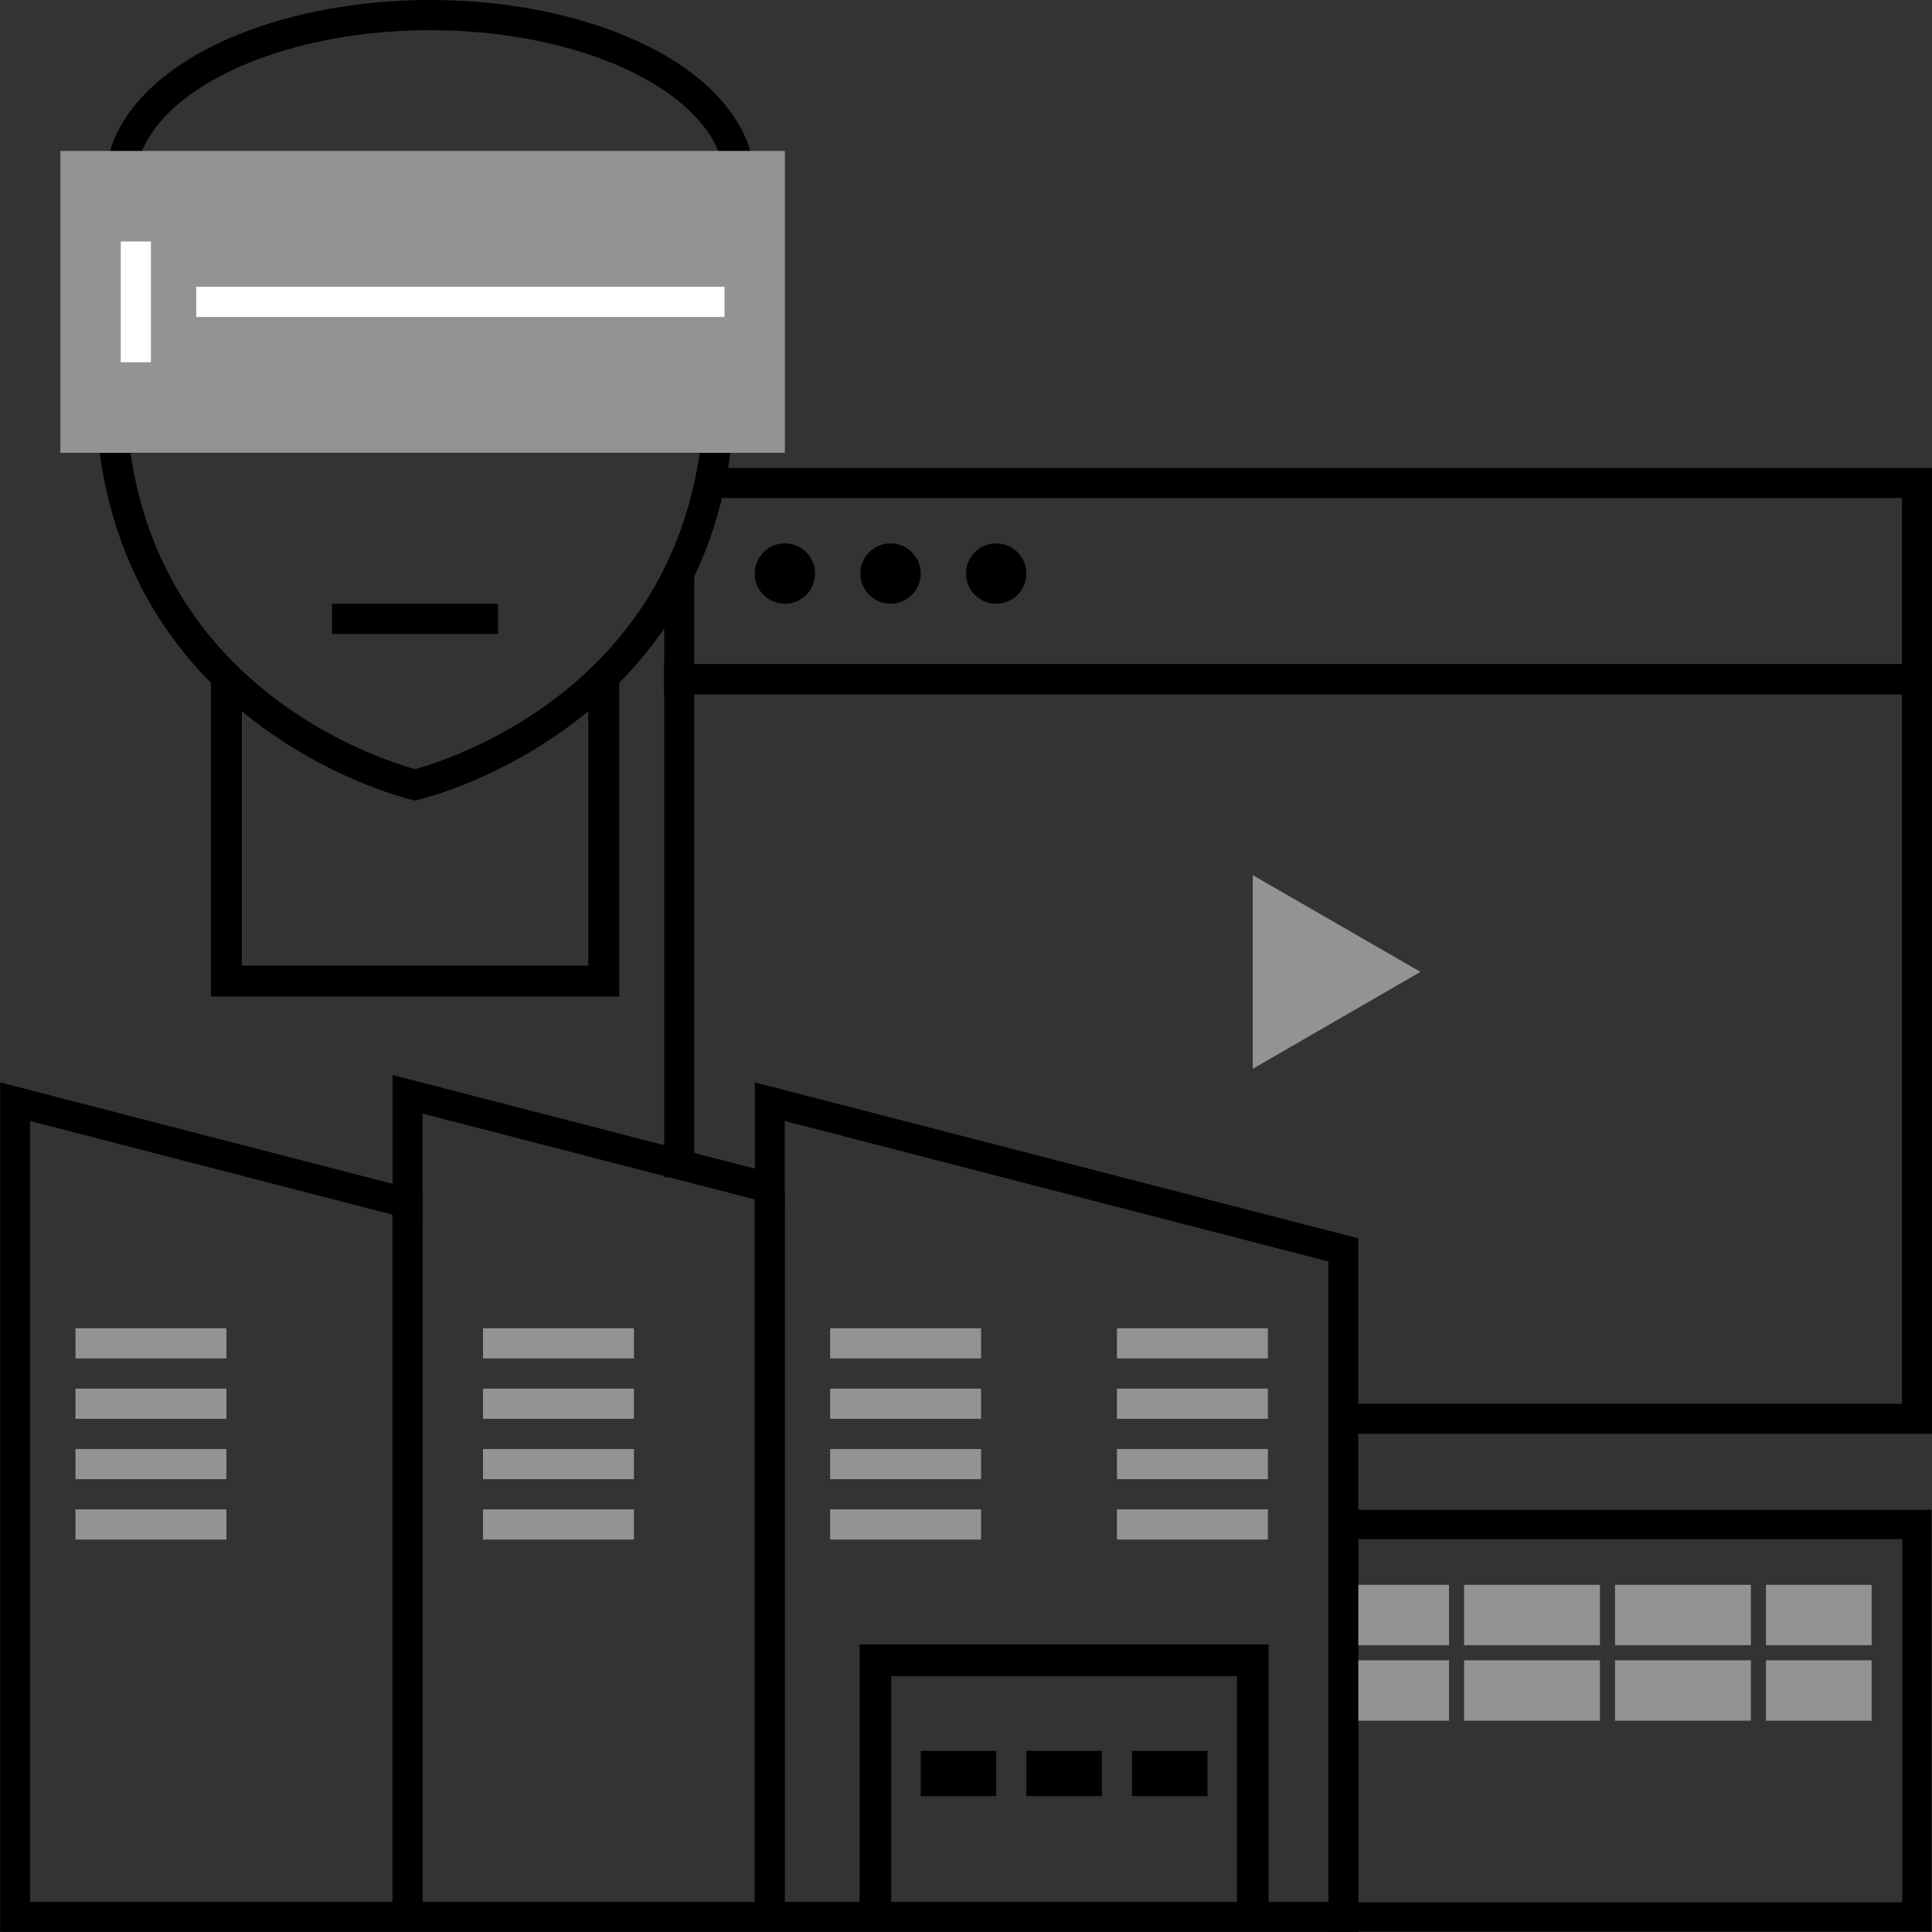 <svg xmlns="http://www.w3.org/2000/svg" viewBox="0 0 128 128"><rect x="0" y="0" width="128" height="128" fill="#333333" stroke="none"/><defs><style>.cls-1,.cls-10,.cls-11,.cls-3,.cls-4,.cls-5,.cls-6,.cls-7,.cls-8,.cls-9{fill:none;stroke-miterlimit:10;}.cls-1,.cls-10,.cls-3,.cls-4,.cls-5,.cls-6,.cls-7,.cls-9{stroke:#000;}.cls-1{stroke-width:1.94px;}.cls-2{fill:#949394;}.cls-3{stroke-width:1.99px;}.cls-4{stroke-width:1.99px;}.cls-11,.cls-5,.cls-8{stroke-width:2px;}.cls-6{stroke-width:2.05px;}.cls-7{stroke-width:2.02px;}.cls-8{stroke:#fff;}.cls-9{stroke-width:1.98px;}.cls-10{stroke-width:2.1px;}.cls-11{stroke:#949394;}</style></defs><title>virtual-tours--light</title><g id="Light_-_Virtual_Tours" data-name="Light - Virtual Tours"><g id="Warehouse"><rect class="cls-1" x="89" y="101" width="38" height="26"/><rect class="cls-2" x="89" y="105" width="7" height="4"/><rect class="cls-2" x="117" y="105" width="7" height="4"/><rect class="cls-2" x="107" y="105" width="9" height="4"/><rect class="cls-2" x="97" y="105" width="9" height="4"/><rect class="cls-2" x="89" y="110" width="7" height="4"/><rect class="cls-2" x="117" y="110" width="7" height="4"/><rect class="cls-2" x="107" y="110" width="9" height="4"/><rect class="cls-2" x="97" y="110" width="9" height="4"/></g><g id="Video_Full_Screen" data-name="Video Full Screen"><polyline class="cls-3" points="89 94 127 94 127 45 45 45 45 78"/><polyline class="cls-4" points="47 32 127 32 127 45 45 45 45 38"/><circle cx="59" cy="38" r="2"/><circle cx="52" cy="38" r="2"/><circle cx="66" cy="38" r="2"/><polygon class="cls-2" points="94.11 64.39 83 70.81 83 57.98 94.11 64.39"/></g><g id="VR"><ellipse class="cls-5" cx="28.5" cy="12" rx="20.5" ry="11"/><polyline class="cls-6" points="40 45 40 65 15 65 15 45"/><path class="cls-7" d="M27.5,52s-18-4.18-20-23h40C45.5,47.82,27.5,52,27.5,52Z"/><line class="cls-5" x1="22" y1="41" x2="33" y2="41"/><rect class="cls-2" x="4" y="10" width="48" height="20"/><line class="cls-8" x1="9" y1="16" x2="9" y2="24"/><line class="cls-8" x1="13" y1="20" x2="48" y2="20"/></g><g id="Factory"><polygon class="cls-9" points="51 72.99 51 78.7 27 72.5 27 79.71 1 72.99 1 127 27 127 39 127 51 127 65 127 89 127 89 82.81 51 72.99"/><polyline class="cls-10" points="83 127 83 110 58 110 58 127"/><rect x="61" y="116" width="5" height="3"/><rect x="68" y="116" width="5" height="3"/><rect x="75" y="116" width="5" height="3"/><line class="cls-11" x1="55" y1="89" x2="65" y2="89"/><line class="cls-11" x1="55" y1="93" x2="65" y2="93"/><line class="cls-11" x1="55" y1="97" x2="65" y2="97"/><line class="cls-11" x1="55" y1="101" x2="65" y2="101"/><line class="cls-11" x1="74" y1="89" x2="84" y2="89"/><line class="cls-11" x1="74" y1="93" x2="84" y2="93"/><line class="cls-11" x1="74" y1="97" x2="84" y2="97"/><line class="cls-11" x1="74" y1="101" x2="84" y2="101"/><line class="cls-11" x1="32" y1="89" x2="42" y2="89"/><line class="cls-11" x1="32" y1="93" x2="42" y2="93"/><line class="cls-11" x1="32" y1="97" x2="42" y2="97"/><line class="cls-11" x1="32" y1="101" x2="42" y2="101"/><line class="cls-11" x1="5" y1="89" x2="15" y2="89"/><line class="cls-11" x1="5" y1="93" x2="15" y2="93"/><line class="cls-11" x1="5" y1="97" x2="15" y2="97"/><line class="cls-11" x1="5" y1="101" x2="15" y2="101"/><line class="cls-5" x1="27" y1="79" x2="27" y2="127"/><line class="cls-5" x1="51" y1="79" x2="51" y2="127"/></g></g></svg>